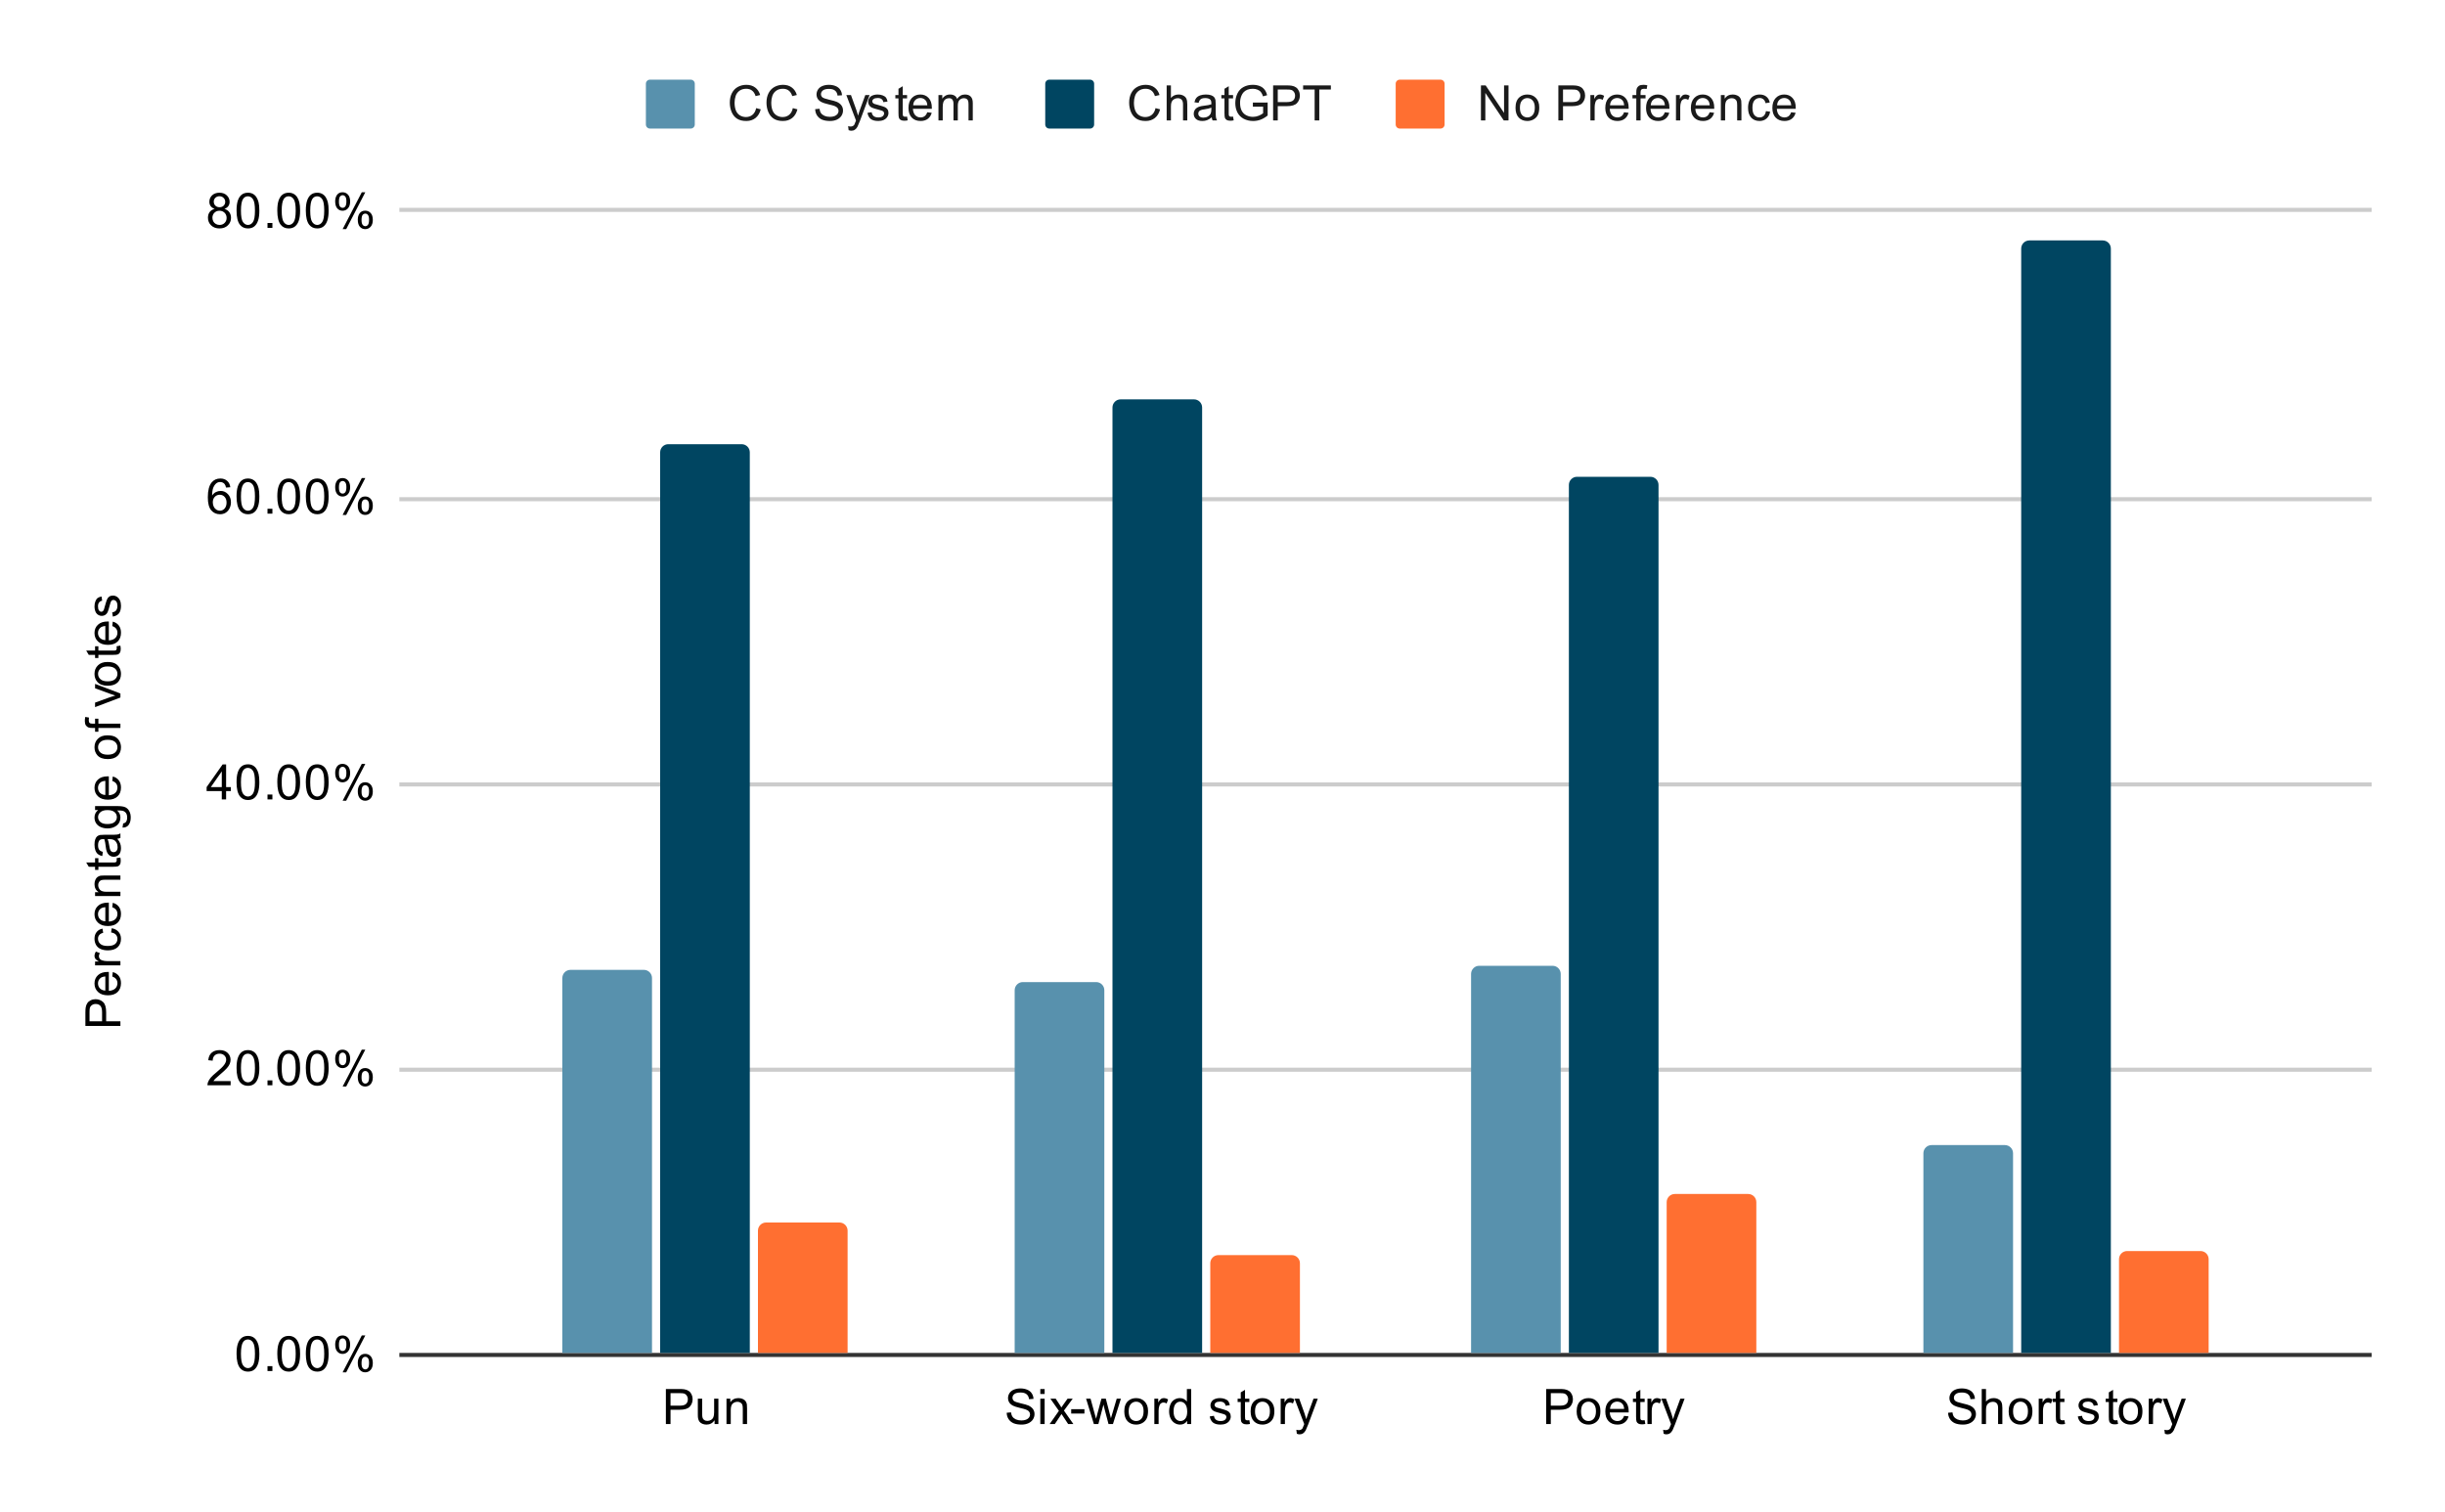 <svg version="1.1" viewBox="0.0 0.0 600.0 371.0" fill="none" stroke="none" stroke-linecap="square" stroke-miterlimit="10" width="600" height="371" xmlns:xlink="http://www.w3.org/1999/xlink" xmlns="http://www.w3.org/2000/svg"><path fill="#ffffff" d="M0 0L600.0 0L600.0 371.0L0 371.0L0 0Z" fill-rule="nonzero"/><path stroke="#333333" stroke-width="1.0" stroke-linecap="butt" d="M98.5 332.5L581.5 332.5" fill-rule="nonzero"/><path stroke="#cccccc" stroke-width="1.0" stroke-linecap="butt" d="M98.5 262.5L581.5 262.5" fill-rule="nonzero"/><path stroke="#cccccc" stroke-width="1.0" stroke-linecap="butt" d="M98.5 192.5L581.5 192.5" fill-rule="nonzero"/><path stroke="#cccccc" stroke-width="1.0" stroke-linecap="butt" d="M98.5 122.5L581.5 122.5" fill-rule="nonzero"/><path stroke="#cccccc" stroke-width="1.0" stroke-linecap="butt" d="M98.5 51.5L581.5 51.5" fill-rule="nonzero"/><clipPath id="id_0"><path d="M98.55 51.917L581.45 51.917L581.45 332.45L98.55 332.45L98.55 51.917Z" clip-rule="nonzero"/></clipPath><path stroke="#000000" stroke-width="2.0" stroke-linecap="butt" stroke-opacity="0.0" clip-path="url(#id_0)" d="M160.0 332.0L138.0 332.0L138.0 240.0C138.0 238.895 138.895 238.0 140.0 238.0L158.0 238.0C159.105 238.0 160.0 238.895 160.0 240.0Z" fill-rule="nonzero"/><path fill="#5891ad" clip-path="url(#id_0)" d="M160.0 332.0L138.0 332.0L138.0 240.0C138.0 238.895 138.895 238.0 140.0 238.0L158.0 238.0C159.105 238.0 160.0 238.895 160.0 240.0Z" fill-rule="nonzero"/><path stroke="#000000" stroke-width="2.0" stroke-linecap="butt" stroke-opacity="0.0" clip-path="url(#id_0)" d="M271.0 332.0L249.0 332.0L249.0 243.0C249.0 241.895 249.895 241.0 251.0 241.0L269.0 241.0C270.105 241.0 271.0 241.895 271.0 243.0Z" fill-rule="nonzero"/><path fill="#5891ad" clip-path="url(#id_0)" d="M271.0 332.0L249.0 332.0L249.0 243.0C249.0 241.895 249.895 241.0 251.0 241.0L269.0 241.0C270.105 241.0 271.0 241.895 271.0 243.0Z" fill-rule="nonzero"/><path stroke="#000000" stroke-width="2.0" stroke-linecap="butt" stroke-opacity="0.0" clip-path="url(#id_0)" d="M383.0 332.0L361.0 332.0L361.0 239.0C361.0 237.895 361.895 237.0 363.0 237.0L381.0 237.0C382.105 237.0 383.0 237.895 383.0 239.0Z" fill-rule="nonzero"/><path fill="#5891ad" clip-path="url(#id_0)" d="M383.0 332.0L361.0 332.0L361.0 239.0C361.0 237.895 361.895 237.0 363.0 237.0L381.0 237.0C382.105 237.0 383.0 237.895 383.0 239.0Z" fill-rule="nonzero"/><path stroke="#000000" stroke-width="2.0" stroke-linecap="butt" stroke-opacity="0.0" clip-path="url(#id_0)" d="M494.0 332.0L472.0 332.0L472.0 283.0C472.0 281.895 472.895 281.0 474.0 281.0L492.0 281.0C493.105 281.0 494.0 281.895 494.0 283.0Z" fill-rule="nonzero"/><path fill="#5891ad" clip-path="url(#id_0)" d="M494.0 332.0L472.0 332.0L472.0 283.0C472.0 281.895 472.895 281.0 474.0 281.0L492.0 281.0C493.105 281.0 494.0 281.895 494.0 283.0Z" fill-rule="nonzero"/><path stroke="#000000" stroke-width="2.0" stroke-linecap="butt" stroke-opacity="0.0" clip-path="url(#id_0)" d="M184.0 332.0L162.0 332.0L162.0 111.0C162.0 109.895 162.895 109.0 164.0 109.0L182.0 109.0C183.105 109.0 184.0 109.895 184.0 111.0Z" fill-rule="nonzero"/><path fill="#004561" clip-path="url(#id_0)" d="M184.0 332.0L162.0 332.0L162.0 111.0C162.0 109.895 162.895 109.0 164.0 109.0L182.0 109.0C183.105 109.0 184.0 109.895 184.0 111.0Z" fill-rule="nonzero"/><path stroke="#000000" stroke-width="2.0" stroke-linecap="butt" stroke-opacity="0.0" clip-path="url(#id_0)" d="M295.0 332.0L273.0 332.0L273.0 100.0C273.0 98.895 273.895 98.0 275.0 98.0L293.0 98.0C294.105 98.0 295.0 98.895 295.0 100.0Z" fill-rule="nonzero"/><path fill="#004561" clip-path="url(#id_0)" d="M295.0 332.0L273.0 332.0L273.0 100.0C273.0 98.895 273.895 98.0 275.0 98.0L293.0 98.0C294.105 98.0 295.0 98.895 295.0 100.0Z" fill-rule="nonzero"/><path stroke="#000000" stroke-width="2.0" stroke-linecap="butt" stroke-opacity="0.0" clip-path="url(#id_0)" d="M407.0 332.0L385.0 332.0L385.0 119.0C385.0 117.895 385.895 117.0 387.0 117.0L405.0 117.0C406.105 117.0 407.0 117.895 407.0 119.0Z" fill-rule="nonzero"/><path fill="#004561" clip-path="url(#id_0)" d="M407.0 332.0L385.0 332.0L385.0 119.0C385.0 117.895 385.895 117.0 387.0 117.0L405.0 117.0C406.105 117.0 407.0 117.895 407.0 119.0Z" fill-rule="nonzero"/><path stroke="#000000" stroke-width="2.0" stroke-linecap="butt" stroke-opacity="0.0" clip-path="url(#id_0)" d="M518.0 332.0L496.0 332.0L496.0 61.0C496.0 59.895 496.895 59.0 498.0 59.0L516.0 59.0C517.105 59.0 518.0 59.895 518.0 61.0Z" fill-rule="nonzero"/><path fill="#004561" clip-path="url(#id_0)" d="M518.0 332.0L496.0 332.0L496.0 61.0C496.0 59.895 496.895 59.0 498.0 59.0L516.0 59.0C517.105 59.0 518.0 59.895 518.0 61.0Z" fill-rule="nonzero"/><path stroke="#000000" stroke-width="2.0" stroke-linecap="butt" stroke-opacity="0.0" clip-path="url(#id_0)" d="M208.0 332.0L186.0 332.0L186.0 302.0C186.0 300.895 186.895 300.0 188.0 300.0L206.0 300.0C207.105 300.0 208.0 300.895 208.0 302.0Z" fill-rule="nonzero"/><path fill="#ff6f31" clip-path="url(#id_0)" d="M208.0 332.0L186.0 332.0L186.0 302.0C186.0 300.895 186.895 300.0 188.0 300.0L206.0 300.0C207.105 300.0 208.0 300.895 208.0 302.0Z" fill-rule="nonzero"/><path stroke="#000000" stroke-width="2.0" stroke-linecap="butt" stroke-opacity="0.0" clip-path="url(#id_0)" d="M319.0 332.0L297.0 332.0L297.0 310.0C297.0 308.895 297.895 308.0 299.0 308.0L317.0 308.0C318.105 308.0 319.0 308.895 319.0 310.0Z" fill-rule="nonzero"/><path fill="#ff6f31" clip-path="url(#id_0)" d="M319.0 332.0L297.0 332.0L297.0 310.0C297.0 308.895 297.895 308.0 299.0 308.0L317.0 308.0C318.105 308.0 319.0 308.895 319.0 310.0Z" fill-rule="nonzero"/><path stroke="#000000" stroke-width="2.0" stroke-linecap="butt" stroke-opacity="0.0" clip-path="url(#id_0)" d="M431.0 332.0L409.0 332.0L409.0 295.0C409.0 293.895 409.895 293.0 411.0 293.0L429.0 293.0C430.105 293.0 431.0 293.895 431.0 295.0Z" fill-rule="nonzero"/><path fill="#ff6f31" clip-path="url(#id_0)" d="M431.0 332.0L409.0 332.0L409.0 295.0C409.0 293.895 409.895 293.0 411.0 293.0L429.0 293.0C430.105 293.0 431.0 293.895 431.0 295.0Z" fill-rule="nonzero"/><path stroke="#000000" stroke-width="2.0" stroke-linecap="butt" stroke-opacity="0.0" clip-path="url(#id_0)" d="M542.0 332.0L520.0 332.0L520.0 309.0C520.0 307.895 520.895 307.0 522.0 307.0L540.0 307.0C541.105 307.0 542.0 307.895 542.0 309.0Z" fill-rule="nonzero"/><path fill="#ff6f31" clip-path="url(#id_0)" d="M542.0 332.0L520.0 332.0L520.0 309.0C520.0 307.895 520.895 307.0 522.0 307.0L540.0 307.0C541.105 307.0 542.0 307.895 542.0 309.0Z" fill-rule="nonzero"/><path fill="#000000" d="M29.55 251.761L20.956 251.761L20.956 248.511Q20.956 247.668 21.034 247.215Q21.144 246.574 21.441 246.152Q21.738 245.715 22.269 245.465Q22.8 245.199 23.441 245.199Q24.534 245.199 25.3 245.902Q26.05 246.59 26.05 248.418L26.05 250.621L29.55 250.621L29.55 251.761ZM25.05 250.621L25.05 248.402Q25.05 247.293 24.644 246.84Q24.222 246.371 23.472 246.371Q22.941 246.371 22.566 246.652Q22.175 246.918 22.05 247.355Q21.972 247.652 21.972 248.418L21.972 250.621L25.05 250.621ZM27.55 239.636L27.675 238.543Q28.628 238.793 29.159 239.496Q29.691 240.199 29.691 241.277Q29.691 242.636 28.847 243.449Q28.003 244.246 26.488 244.246Q24.925 244.246 24.066 243.433Q23.191 242.621 23.191 241.34Q23.191 240.09 24.034 239.308Q24.878 238.511 26.425 238.511Q26.519 238.511 26.706 238.511L26.706 243.152Q27.738 243.09 28.284 242.574Q28.816 242.058 28.816 241.277Q28.816 240.699 28.519 240.293Q28.206 239.871 27.55 239.636ZM25.847 243.09L25.847 239.621Q25.05 239.683 24.659 240.011Q24.05 240.527 24.05 241.324Q24.05 242.058 24.534 242.558Q25.019 243.043 25.847 243.09ZM29.55 236.902L23.331 236.902L23.331 235.949L24.269 235.949Q23.613 235.59 23.409 235.293Q23.191 234.98 23.191 234.605Q23.191 234.074 23.519 233.527L24.503 233.886Q24.269 234.277 24.269 234.652Q24.269 235.011 24.488 235.293Q24.691 235.558 25.066 235.668Q25.628 235.855 26.284 235.855L29.55 235.855L29.55 236.902ZM27.269 228.824L27.409 227.793Q28.472 227.965 29.081 228.668Q29.691 229.371 29.691 230.386Q29.691 231.668 28.863 232.449Q28.019 233.215 26.456 233.215Q25.456 233.215 24.706 232.886Q23.941 232.543 23.566 231.871Q23.191 231.183 23.191 230.371Q23.191 229.371 23.706 228.73Q24.206 228.074 25.159 227.886L25.316 228.918Q24.691 229.058 24.378 229.433Q24.05 229.808 24.05 230.34Q24.05 231.136 24.628 231.636Q25.191 232.136 26.425 232.136Q27.691 232.136 28.253 231.652Q28.816 231.168 28.816 230.402Q28.816 229.777 28.441 229.371Q28.066 228.949 27.269 228.824ZM27.55 222.636L27.675 221.543Q28.628 221.793 29.159 222.496Q29.691 223.199 29.691 224.277Q29.691 225.636 28.847 226.449Q28.003 227.246 26.488 227.246Q24.925 227.246 24.066 226.433Q23.191 225.621 23.191 224.34Q23.191 223.09 24.034 222.308Q24.878 221.511 26.425 221.511Q26.519 221.511 26.706 221.511L26.706 226.152Q27.738 226.09 28.284 225.574Q28.816 225.058 28.816 224.277Q28.816 223.699 28.519 223.293Q28.206 222.871 27.55 222.636ZM25.847 226.09L25.847 222.621Q25.05 222.683 24.659 223.011Q24.05 223.527 24.05 224.324Q24.05 225.058 24.534 225.558Q25.019 226.043 25.847 226.09ZM29.55 219.886L23.331 219.886L23.331 218.949L24.206 218.949Q23.191 218.261 23.191 216.965Q23.191 216.402 23.394 215.933Q23.597 215.449 23.925 215.215Q24.253 214.98 24.691 214.886Q24.988 214.84 25.722 214.84L29.55 214.84L29.55 215.886L25.769 215.886Q25.113 215.886 24.8 216.011Q24.488 216.136 24.3 216.449Q24.097 216.761 24.097 217.183Q24.097 217.855 24.534 218.355Q24.956 218.84 26.144 218.84L29.55 218.84L29.55 219.886ZM28.613 210.59L29.534 210.433Q29.628 210.886 29.628 211.23Q29.628 211.808 29.456 212.121Q29.269 212.433 28.972 212.574Q28.675 212.699 27.722 212.699L24.144 212.699L24.144 213.465L23.331 213.465L23.331 212.699L21.784 212.699L21.159 211.652L23.331 211.652L23.331 210.59L24.144 210.59L24.144 211.652L27.784 211.652Q28.238 211.652 28.363 211.605Q28.488 211.543 28.566 211.418Q28.644 211.293 28.644 211.058Q28.644 210.871 28.613 210.59ZM28.784 205.824Q29.284 206.418 29.488 206.965Q29.691 207.496 29.691 208.121Q29.691 209.152 29.191 209.699Q28.691 210.246 27.909 210.246Q27.456 210.246 27.081 210.043Q26.691 209.84 26.472 209.496Q26.238 209.152 26.128 208.73Q26.034 208.433 25.956 207.793Q25.816 206.527 25.597 205.918Q25.378 205.918 25.331 205.918Q24.675 205.918 24.409 206.215Q24.066 206.621 24.066 207.418Q24.066 208.152 24.331 208.511Q24.581 208.871 25.238 209.043L25.097 210.074Q24.441 209.933 24.034 209.605Q23.628 209.277 23.409 208.668Q23.191 208.058 23.191 207.261Q23.191 206.465 23.378 205.965Q23.566 205.465 23.847 205.23Q24.128 204.996 24.566 204.902Q24.831 204.855 25.534 204.855L26.941 204.855Q28.409 204.855 28.8 204.793Q29.191 204.715 29.55 204.511L29.55 205.621Q29.222 205.777 28.784 205.824ZM26.425 205.918Q26.659 206.496 26.831 207.636Q26.925 208.293 27.05 208.558Q27.159 208.824 27.378 208.98Q27.597 209.121 27.878 209.121Q28.3 209.121 28.581 208.808Q28.863 208.48 28.863 207.871Q28.863 207.261 28.597 206.793Q28.331 206.308 27.863 206.09Q27.503 205.918 26.816 205.918L26.425 205.918ZM30.066 203.09L30.222 202.058Q30.691 201.996 30.909 201.699Q31.206 201.308 31.206 200.636Q31.206 199.902 30.909 199.511Q30.613 199.105 30.097 198.965Q29.769 198.871 28.738 198.886Q29.55 199.574 29.55 200.605Q29.55 201.886 28.628 202.59Q27.691 203.293 26.409 203.293Q25.519 203.293 24.769 202.98Q24.003 202.652 23.597 202.043Q23.191 201.433 23.191 200.605Q23.191 199.496 24.081 198.777L23.331 198.777L23.331 197.808L28.706 197.808Q30.159 197.808 30.769 198.105Q31.378 198.402 31.722 199.043Q32.081 199.683 32.081 200.621Q32.081 201.73 31.581 202.418Q31.081 203.105 30.066 203.09ZM26.331 202.215Q27.55 202.215 28.113 201.73Q28.675 201.246 28.675 200.511Q28.675 199.777 28.113 199.293Q27.55 198.793 26.363 198.793Q25.222 198.793 24.644 199.308Q24.066 199.808 24.066 200.527Q24.066 201.23 24.644 201.73Q25.206 202.215 26.331 202.215ZM27.55 191.636L27.675 190.543Q28.628 190.793 29.159 191.496Q29.691 192.199 29.691 193.277Q29.691 194.636 28.847 195.449Q28.003 196.246 26.488 196.246Q24.925 196.246 24.066 195.433Q23.191 194.621 23.191 193.34Q23.191 192.09 24.034 191.308Q24.878 190.511 26.425 190.511Q26.519 190.511 26.706 190.511L26.706 195.152Q27.738 195.09 28.284 194.574Q28.816 194.058 28.816 193.277Q28.816 192.699 28.519 192.293Q28.206 191.871 27.55 191.636ZM25.847 195.09L25.847 191.621Q25.05 191.683 24.659 192.011Q24.05 192.527 24.05 193.324Q24.05 194.058 24.534 194.558Q25.019 195.043 25.847 195.09ZM26.441 186.277Q24.706 186.277 23.878 185.324Q23.191 184.527 23.191 183.371Q23.191 182.09 24.034 181.277Q24.863 180.449 26.347 180.449Q27.55 180.449 28.238 180.808Q28.925 181.168 29.316 181.871Q29.691 182.558 29.691 183.371Q29.691 184.668 28.863 185.48Q28.019 186.277 26.441 186.277ZM26.441 185.199Q27.628 185.199 28.222 184.683Q28.816 184.152 28.816 183.371Q28.816 182.574 28.222 182.058Q27.628 181.543 26.409 181.543Q25.253 181.543 24.659 182.074Q24.066 182.59 24.066 183.371Q24.066 184.152 24.659 184.683Q25.238 185.199 26.441 185.199ZM29.55 178.636L24.144 178.636L24.144 179.574L23.331 179.574L23.331 178.636L22.659 178.636Q22.034 178.636 21.738 178.527Q21.316 178.371 21.066 177.996Q20.816 177.605 20.816 176.918Q20.816 176.465 20.925 175.933L21.831 176.09Q21.784 176.418 21.784 176.715Q21.784 177.199 21.988 177.402Q22.191 177.59 22.753 177.59L23.331 177.59L23.331 176.371L24.144 176.371L24.144 177.59L29.55 177.59L29.55 178.636ZM29.55 171.168L23.331 173.527L23.331 172.418L27.05 171.074Q27.659 170.871 28.3 170.683Q27.816 170.543 27.128 170.293L23.331 168.902L23.331 167.824L29.55 170.183L29.55 171.168ZM26.441 168.277Q24.706 168.277 23.878 167.324Q23.191 166.527 23.191 165.371Q23.191 164.09 24.034 163.277Q24.863 162.449 26.347 162.449Q27.55 162.449 28.238 162.808Q28.925 163.168 29.316 163.871Q29.691 164.558 29.691 165.371Q29.691 166.668 28.863 167.48Q28.019 168.277 26.441 168.277ZM26.441 167.199Q27.628 167.199 28.222 166.683Q28.816 166.152 28.816 165.371Q28.816 164.574 28.222 164.058Q27.628 163.543 26.409 163.543Q25.253 163.543 24.659 164.074Q24.066 164.59 24.066 165.371Q24.066 166.152 24.659 166.683Q25.238 167.199 26.441 167.199ZM28.613 158.59L29.534 158.433Q29.628 158.886 29.628 159.23Q29.628 159.808 29.456 160.121Q29.269 160.433 28.972 160.574Q28.675 160.699 27.722 160.699L24.144 160.699L24.144 161.465L23.331 161.465L23.331 160.699L21.784 160.699L21.159 159.652L23.331 159.652L23.331 158.59L24.144 158.59L24.144 159.652L27.784 159.652Q28.238 159.652 28.363 159.605Q28.488 159.543 28.566 159.418Q28.644 159.293 28.644 159.058Q28.644 158.871 28.613 158.59ZM27.55 153.636L27.675 152.543Q28.628 152.793 29.159 153.496Q29.691 154.199 29.691 155.277Q29.691 156.636 28.847 157.449Q28.003 158.246 26.488 158.246Q24.925 158.246 24.066 157.433Q23.191 156.621 23.191 155.34Q23.191 154.09 24.034 153.308Q24.878 152.511 26.425 152.511Q26.519 152.511 26.706 152.511L26.706 157.152Q27.738 157.09 28.284 156.574Q28.816 156.058 28.816 155.277Q28.816 154.699 28.519 154.293Q28.206 153.871 27.55 153.636ZM25.847 157.09L25.847 153.621Q25.05 153.683 24.659 154.011Q24.05 154.527 24.05 155.324Q24.05 156.058 24.534 156.558Q25.019 157.043 25.847 157.09ZM27.691 151.308L27.534 150.277Q28.159 150.183 28.488 149.793Q28.816 149.386 28.816 148.652Q28.816 147.933 28.534 147.59Q28.238 147.23 27.831 147.23Q27.472 147.23 27.269 147.543Q27.128 147.761 26.909 148.621Q26.613 149.777 26.409 150.23Q26.191 150.668 25.816 150.902Q25.441 151.136 24.972 151.136Q24.566 151.136 24.206 150.949Q23.847 150.761 23.613 150.433Q23.441 150.183 23.316 149.761Q23.191 149.34 23.191 148.84Q23.191 148.121 23.409 147.574Q23.613 147.011 23.972 146.746Q24.331 146.48 24.925 146.386L25.066 147.418Q24.597 147.48 24.331 147.824Q24.05 148.152 24.05 148.777Q24.05 149.496 24.3 149.808Q24.534 150.121 24.863 150.121Q25.066 150.121 25.222 149.996Q25.394 149.855 25.503 149.59Q25.566 149.433 25.769 148.652Q26.081 147.527 26.269 147.09Q26.456 146.652 26.816 146.402Q27.175 146.152 27.722 146.152Q28.253 146.152 28.722 146.465Q29.175 146.761 29.441 147.34Q29.691 147.918 29.691 148.652Q29.691 149.871 29.191 150.511Q28.675 151.136 27.691 151.308Z" fill-rule="nonzero"/><path fill="#000000" d="M58.05 332.216Q58.05 330.684 58.362 329.762Q58.675 328.825 59.284 328.325Q59.909 327.825 60.847 327.825Q61.534 327.825 62.05 328.106Q62.581 328.387 62.925 328.919Q63.269 329.434 63.456 330.184Q63.644 330.934 63.644 332.216Q63.644 333.731 63.331 334.653Q63.034 335.575 62.409 336.091Q61.8 336.591 60.847 336.591Q59.612 336.591 58.894 335.7Q58.05 334.637 58.05 332.216ZM59.128 332.216Q59.128 334.325 59.628 335.028Q60.128 335.731 60.847 335.731Q61.581 335.731 62.066 335.028Q62.566 334.325 62.566 332.216Q62.566 330.091 62.066 329.403Q61.581 328.7 60.831 328.7Q60.112 328.7 59.675 329.309Q59.128 330.091 59.128 332.216ZM65.644 336.45L65.644 335.247L66.847 335.247L66.847 336.45L65.644 336.45ZM68.05 332.216Q68.05 330.684 68.362 329.762Q68.675 328.825 69.284 328.325Q69.909 327.825 70.847 327.825Q71.534 327.825 72.05 328.106Q72.581 328.387 72.925 328.919Q73.269 329.434 73.456 330.184Q73.644 330.934 73.644 332.216Q73.644 333.731 73.331 334.653Q73.034 335.575 72.409 336.091Q71.8 336.591 70.847 336.591Q69.612 336.591 68.894 335.7Q68.05 334.637 68.05 332.216ZM69.128 332.216Q69.128 334.325 69.628 335.028Q70.128 335.731 70.847 335.731Q71.581 335.731 72.066 335.028Q72.566 334.325 72.566 332.216Q72.566 330.091 72.066 329.403Q71.581 328.7 70.831 328.7Q70.112 328.7 69.675 329.309Q69.128 330.091 69.128 332.216ZM75.05 332.216Q75.05 330.684 75.362 329.762Q75.675 328.825 76.284 328.325Q76.909 327.825 77.847 327.825Q78.534 327.825 79.05 328.106Q79.581 328.387 79.925 328.919Q80.269 329.434 80.456 330.184Q80.644 330.934 80.644 332.216Q80.644 333.731 80.331 334.653Q80.034 335.575 79.409 336.091Q78.8 336.591 77.847 336.591Q76.612 336.591 75.894 335.7Q75.05 334.637 75.05 332.216ZM76.128 332.216Q76.128 334.325 76.628 335.028Q77.128 335.731 77.847 335.731Q78.581 335.731 79.066 335.028Q79.566 334.325 79.566 332.216Q79.566 330.091 79.066 329.403Q78.581 328.7 77.831 328.7Q77.112 328.7 76.675 329.309Q76.128 330.091 76.128 332.216ZM82.253 329.919Q82.253 328.997 82.706 328.356Q83.175 327.716 84.05 327.716Q84.862 327.716 85.394 328.294Q85.925 328.872 85.925 329.981Q85.925 331.075 85.378 331.669Q84.847 332.247 84.066 332.247Q83.284 332.247 82.769 331.669Q82.253 331.091 82.253 329.919ZM84.081 328.434Q83.691 328.434 83.425 328.778Q83.175 329.122 83.175 330.028Q83.175 330.856 83.425 331.2Q83.691 331.528 84.081 331.528Q84.487 331.528 84.737 331.184Q85.003 330.841 85.003 329.95Q85.003 329.106 84.737 328.778Q84.472 328.434 84.081 328.434ZM84.081 336.762L88.784 327.716L89.644 327.716L84.956 336.762L84.081 336.762ZM87.8 334.434Q87.8 333.512 88.253 332.872Q88.722 332.231 89.612 332.231Q90.425 332.231 90.956 332.809Q91.487 333.372 91.487 334.497Q91.487 335.591 90.941 336.184Q90.409 336.762 89.612 336.762Q88.847 336.762 88.316 336.184Q87.8 335.606 87.8 334.434ZM89.644 332.95Q89.237 332.95 88.972 333.294Q88.722 333.637 88.722 334.544Q88.722 335.356 88.987 335.7Q89.253 336.044 89.644 336.044Q90.034 336.044 90.3 335.7Q90.566 335.356 90.566 334.45Q90.566 333.622 90.3 333.294Q90.034 332.95 89.644 332.95Z" fill-rule="nonzero"/><path fill="#000000" d="M56.597 265.301L56.597 266.317L50.909 266.317Q50.909 265.942 51.034 265.582Q51.253 265.004 51.722 264.442Q52.206 263.879 53.112 263.145Q54.519 261.989 55.003 261.317Q55.503 260.645 55.503 260.051Q55.503 259.426 55.05 259.004Q54.597 258.567 53.878 258.567Q53.112 258.567 52.659 259.02Q52.206 259.473 52.191 260.285L51.112 260.176Q51.222 258.957 51.941 258.332Q52.675 257.692 53.909 257.692Q55.144 257.692 55.862 258.379Q56.581 259.067 56.581 260.082Q56.581 260.598 56.362 261.098Q56.159 261.582 55.659 262.145Q55.175 262.692 54.05 263.645Q53.097 264.442 52.816 264.739Q52.55 265.02 52.378 265.301L56.597 265.301ZM58.05 262.082Q58.05 260.551 58.362 259.629Q58.675 258.692 59.284 258.192Q59.909 257.692 60.847 257.692Q61.534 257.692 62.05 257.973Q62.581 258.254 62.925 258.785Q63.269 259.301 63.456 260.051Q63.644 260.801 63.644 262.082Q63.644 263.598 63.331 264.52Q63.034 265.442 62.409 265.957Q61.8 266.457 60.847 266.457Q59.612 266.457 58.894 265.567Q58.05 264.504 58.05 262.082ZM59.128 262.082Q59.128 264.192 59.628 264.895Q60.128 265.598 60.847 265.598Q61.581 265.598 62.066 264.895Q62.566 264.192 62.566 262.082Q62.566 259.957 62.066 259.27Q61.581 258.567 60.831 258.567Q60.112 258.567 59.675 259.176Q59.128 259.957 59.128 262.082ZM65.644 266.317L65.644 265.114L66.847 265.114L66.847 266.317L65.644 266.317ZM68.05 262.082Q68.05 260.551 68.362 259.629Q68.675 258.692 69.284 258.192Q69.909 257.692 70.847 257.692Q71.534 257.692 72.05 257.973Q72.581 258.254 72.925 258.785Q73.269 259.301 73.456 260.051Q73.644 260.801 73.644 262.082Q73.644 263.598 73.331 264.52Q73.034 265.442 72.409 265.957Q71.8 266.457 70.847 266.457Q69.612 266.457 68.894 265.567Q68.05 264.504 68.05 262.082ZM69.128 262.082Q69.128 264.192 69.628 264.895Q70.128 265.598 70.847 265.598Q71.581 265.598 72.066 264.895Q72.566 264.192 72.566 262.082Q72.566 259.957 72.066 259.27Q71.581 258.567 70.831 258.567Q70.112 258.567 69.675 259.176Q69.128 259.957 69.128 262.082ZM75.05 262.082Q75.05 260.551 75.362 259.629Q75.675 258.692 76.284 258.192Q76.909 257.692 77.847 257.692Q78.534 257.692 79.05 257.973Q79.581 258.254 79.925 258.785Q80.269 259.301 80.456 260.051Q80.644 260.801 80.644 262.082Q80.644 263.598 80.331 264.52Q80.034 265.442 79.409 265.957Q78.8 266.457 77.847 266.457Q76.612 266.457 75.894 265.567Q75.05 264.504 75.05 262.082ZM76.128 262.082Q76.128 264.192 76.628 264.895Q77.128 265.598 77.847 265.598Q78.581 265.598 79.066 264.895Q79.566 264.192 79.566 262.082Q79.566 259.957 79.066 259.27Q78.581 258.567 77.831 258.567Q77.112 258.567 76.675 259.176Q76.128 259.957 76.128 262.082ZM82.253 259.785Q82.253 258.864 82.706 258.223Q83.175 257.582 84.05 257.582Q84.862 257.582 85.394 258.16Q85.925 258.739 85.925 259.848Q85.925 260.942 85.378 261.535Q84.847 262.114 84.066 262.114Q83.284 262.114 82.769 261.535Q82.253 260.957 82.253 259.785ZM84.081 258.301Q83.691 258.301 83.425 258.645Q83.175 258.989 83.175 259.895Q83.175 260.723 83.425 261.067Q83.691 261.395 84.081 261.395Q84.487 261.395 84.737 261.051Q85.003 260.707 85.003 259.817Q85.003 258.973 84.737 258.645Q84.472 258.301 84.081 258.301ZM84.081 266.629L88.784 257.582L89.644 257.582L84.956 266.629L84.081 266.629ZM87.8 264.301Q87.8 263.379 88.253 262.739Q88.722 262.098 89.612 262.098Q90.425 262.098 90.956 262.676Q91.487 263.239 91.487 264.364Q91.487 265.457 90.941 266.051Q90.409 266.629 89.612 266.629Q88.847 266.629 88.316 266.051Q87.8 265.473 87.8 264.301ZM89.644 262.817Q89.237 262.817 88.972 263.16Q88.722 263.504 88.722 264.41Q88.722 265.223 88.987 265.567Q89.253 265.91 89.644 265.91Q90.034 265.91 90.3 265.567Q90.566 265.223 90.566 264.317Q90.566 263.489 90.3 263.16Q90.034 262.817 89.644 262.817Z" fill-rule="nonzero"/><path fill="#000000" d="M54.425 196.183L54.425 194.121L50.706 194.121L50.706 193.152L54.628 187.59L55.487 187.59L55.487 193.152L56.644 193.152L56.644 194.121L55.487 194.121L55.487 196.183L54.425 196.183ZM54.425 193.152L54.425 189.293L51.737 193.152L54.425 193.152ZM58.05 191.949Q58.05 190.418 58.362 189.496Q58.675 188.558 59.284 188.058Q59.909 187.558 60.847 187.558Q61.534 187.558 62.05 187.84Q62.581 188.121 62.925 188.652Q63.269 189.168 63.456 189.918Q63.644 190.668 63.644 191.949Q63.644 193.465 63.331 194.386Q63.034 195.308 62.409 195.824Q61.8 196.324 60.847 196.324Q59.612 196.324 58.894 195.433Q58.05 194.371 58.05 191.949ZM59.128 191.949Q59.128 194.058 59.628 194.761Q60.128 195.465 60.847 195.465Q61.581 195.465 62.066 194.761Q62.566 194.058 62.566 191.949Q62.566 189.824 62.066 189.136Q61.581 188.433 60.831 188.433Q60.112 188.433 59.675 189.043Q59.128 189.824 59.128 191.949ZM65.644 196.183L65.644 194.98L66.847 194.98L66.847 196.183L65.644 196.183ZM68.05 191.949Q68.05 190.418 68.362 189.496Q68.675 188.558 69.284 188.058Q69.909 187.558 70.847 187.558Q71.534 187.558 72.05 187.84Q72.581 188.121 72.925 188.652Q73.269 189.168 73.456 189.918Q73.644 190.668 73.644 191.949Q73.644 193.465 73.331 194.386Q73.034 195.308 72.409 195.824Q71.8 196.324 70.847 196.324Q69.612 196.324 68.894 195.433Q68.05 194.371 68.05 191.949ZM69.128 191.949Q69.128 194.058 69.628 194.761Q70.128 195.465 70.847 195.465Q71.581 195.465 72.066 194.761Q72.566 194.058 72.566 191.949Q72.566 189.824 72.066 189.136Q71.581 188.433 70.831 188.433Q70.112 188.433 69.675 189.043Q69.128 189.824 69.128 191.949ZM75.05 191.949Q75.05 190.418 75.362 189.496Q75.675 188.558 76.284 188.058Q76.909 187.558 77.847 187.558Q78.534 187.558 79.05 187.84Q79.581 188.121 79.925 188.652Q80.269 189.168 80.456 189.918Q80.644 190.668 80.644 191.949Q80.644 193.465 80.331 194.386Q80.034 195.308 79.409 195.824Q78.8 196.324 77.847 196.324Q76.612 196.324 75.894 195.433Q75.05 194.371 75.05 191.949ZM76.128 191.949Q76.128 194.058 76.628 194.761Q77.128 195.465 77.847 195.465Q78.581 195.465 79.066 194.761Q79.566 194.058 79.566 191.949Q79.566 189.824 79.066 189.136Q78.581 188.433 77.831 188.433Q77.112 188.433 76.675 189.043Q76.128 189.824 76.128 191.949ZM82.253 189.652Q82.253 188.73 82.706 188.09Q83.175 187.449 84.05 187.449Q84.862 187.449 85.394 188.027Q85.925 188.605 85.925 189.715Q85.925 190.808 85.378 191.402Q84.847 191.98 84.066 191.98Q83.284 191.98 82.769 191.402Q82.253 190.824 82.253 189.652ZM84.081 188.168Q83.691 188.168 83.425 188.511Q83.175 188.855 83.175 189.761Q83.175 190.59 83.425 190.933Q83.691 191.261 84.081 191.261Q84.487 191.261 84.737 190.918Q85.003 190.574 85.003 189.683Q85.003 188.84 84.737 188.511Q84.472 188.168 84.081 188.168ZM84.081 196.496L88.784 187.449L89.644 187.449L84.956 196.496L84.081 196.496ZM87.8 194.168Q87.8 193.246 88.253 192.605Q88.722 191.965 89.612 191.965Q90.425 191.965 90.956 192.543Q91.487 193.105 91.487 194.23Q91.487 195.324 90.941 195.918Q90.409 196.496 89.612 196.496Q88.847 196.496 88.316 195.918Q87.8 195.34 87.8 194.168ZM89.644 192.683Q89.237 192.683 88.972 193.027Q88.722 193.371 88.722 194.277Q88.722 195.09 88.987 195.433Q89.253 195.777 89.644 195.777Q90.034 195.777 90.3 195.433Q90.566 195.09 90.566 194.183Q90.566 193.355 90.3 193.027Q90.034 192.683 89.644 192.683Z" fill-rule="nonzero"/><path fill="#000000" d="M56.519 119.566L55.472 119.644Q55.331 119.019 55.081 118.737Q54.644 118.284 54.019 118.284Q53.519 118.284 53.128 118.566Q52.644 118.941 52.347 119.644Q52.066 120.331 52.05 121.612Q52.425 121.034 52.972 120.753Q53.534 120.472 54.144 120.472Q55.191 120.472 55.925 121.253Q56.675 122.034 56.675 123.253Q56.675 124.066 56.316 124.769Q55.972 125.456 55.362 125.831Q54.753 126.191 53.987 126.191Q52.659 126.191 51.831 125.222Q51.003 124.253 51.003 122.034Q51.003 119.534 51.925 118.409Q52.722 117.425 54.081 117.425Q55.097 117.425 55.737 118.003Q56.394 118.566 56.519 119.566ZM52.222 123.269Q52.222 123.816 52.441 124.316Q52.675 124.8 53.081 125.066Q53.503 125.331 53.972 125.331Q54.628 125.331 55.112 124.8Q55.597 124.253 55.597 123.331Q55.597 122.441 55.112 121.925Q54.644 121.409 53.925 121.409Q53.206 121.409 52.706 121.925Q52.222 122.441 52.222 123.269ZM58.05 121.816Q58.05 120.284 58.362 119.362Q58.675 118.425 59.284 117.925Q59.909 117.425 60.847 117.425Q61.534 117.425 62.05 117.706Q62.581 117.987 62.925 118.519Q63.269 119.034 63.456 119.784Q63.644 120.534 63.644 121.816Q63.644 123.331 63.331 124.253Q63.034 125.175 62.409 125.691Q61.8 126.191 60.847 126.191Q59.612 126.191 58.894 125.3Q58.05 124.237 58.05 121.816ZM59.128 121.816Q59.128 123.925 59.628 124.628Q60.128 125.331 60.847 125.331Q61.581 125.331 62.066 124.628Q62.566 123.925 62.566 121.816Q62.566 119.691 62.066 119.003Q61.581 118.3 60.831 118.3Q60.112 118.3 59.675 118.909Q59.128 119.691 59.128 121.816ZM65.644 126.05L65.644 124.847L66.847 124.847L66.847 126.05L65.644 126.05ZM68.05 121.816Q68.05 120.284 68.362 119.362Q68.675 118.425 69.284 117.925Q69.909 117.425 70.847 117.425Q71.534 117.425 72.05 117.706Q72.581 117.987 72.925 118.519Q73.269 119.034 73.456 119.784Q73.644 120.534 73.644 121.816Q73.644 123.331 73.331 124.253Q73.034 125.175 72.409 125.691Q71.8 126.191 70.847 126.191Q69.612 126.191 68.894 125.3Q68.05 124.237 68.05 121.816ZM69.128 121.816Q69.128 123.925 69.628 124.628Q70.128 125.331 70.847 125.331Q71.581 125.331 72.066 124.628Q72.566 123.925 72.566 121.816Q72.566 119.691 72.066 119.003Q71.581 118.3 70.831 118.3Q70.112 118.3 69.675 118.909Q69.128 119.691 69.128 121.816ZM75.05 121.816Q75.05 120.284 75.362 119.362Q75.675 118.425 76.284 117.925Q76.909 117.425 77.847 117.425Q78.534 117.425 79.05 117.706Q79.581 117.987 79.925 118.519Q80.269 119.034 80.456 119.784Q80.644 120.534 80.644 121.816Q80.644 123.331 80.331 124.253Q80.034 125.175 79.409 125.691Q78.8 126.191 77.847 126.191Q76.612 126.191 75.894 125.3Q75.05 124.237 75.05 121.816ZM76.128 121.816Q76.128 123.925 76.628 124.628Q77.128 125.331 77.847 125.331Q78.581 125.331 79.066 124.628Q79.566 123.925 79.566 121.816Q79.566 119.691 79.066 119.003Q78.581 118.3 77.831 118.3Q77.112 118.3 76.675 118.909Q76.128 119.691 76.128 121.816ZM82.253 119.519Q82.253 118.597 82.706 117.956Q83.175 117.316 84.05 117.316Q84.862 117.316 85.394 117.894Q85.925 118.472 85.925 119.581Q85.925 120.675 85.378 121.269Q84.847 121.847 84.066 121.847Q83.284 121.847 82.769 121.269Q82.253 120.691 82.253 119.519ZM84.081 118.034Q83.691 118.034 83.425 118.378Q83.175 118.722 83.175 119.628Q83.175 120.456 83.425 120.8Q83.691 121.128 84.081 121.128Q84.487 121.128 84.737 120.784Q85.003 120.441 85.003 119.55Q85.003 118.706 84.737 118.378Q84.472 118.034 84.081 118.034ZM84.081 126.362L88.784 117.316L89.644 117.316L84.956 126.362L84.081 126.362ZM87.8 124.034Q87.8 123.112 88.253 122.472Q88.722 121.831 89.612 121.831Q90.425 121.831 90.956 122.409Q91.487 122.972 91.487 124.097Q91.487 125.191 90.941 125.784Q90.409 126.362 89.612 126.362Q88.847 126.362 88.316 125.784Q87.8 125.206 87.8 124.034ZM89.644 122.55Q89.237 122.55 88.972 122.894Q88.722 123.237 88.722 124.144Q88.722 124.956 88.987 125.3Q89.253 125.644 89.644 125.644Q90.034 125.644 90.3 125.3Q90.566 124.956 90.566 124.05Q90.566 123.222 90.3 122.894Q90.034 122.55 89.644 122.55Z" fill-rule="nonzero"/><path fill="#000000" d="M52.675 51.26Q52.019 51.01 51.691 50.573Q51.378 50.12 51.378 49.51Q51.378 48.573 52.05 47.932Q52.737 47.292 53.847 47.292Q54.972 47.292 55.659 47.948Q56.347 48.604 56.347 49.542Q56.347 50.135 56.034 50.573Q55.722 51.01 55.081 51.26Q55.878 51.51 56.284 52.089Q56.691 52.667 56.691 53.464Q56.691 54.557 55.909 55.307Q55.144 56.057 53.862 56.057Q52.597 56.057 51.816 55.307Q51.034 54.557 51.034 53.432Q51.034 52.589 51.456 52.026Q51.894 51.464 52.675 51.26ZM52.456 49.464Q52.456 50.073 52.847 50.464Q53.253 50.854 53.878 50.854Q54.487 50.854 54.878 50.479Q55.269 50.089 55.269 49.526Q55.269 48.948 54.862 48.557Q54.456 48.151 53.862 48.151Q53.253 48.151 52.847 48.542Q52.456 48.932 52.456 49.464ZM52.128 53.432Q52.128 53.885 52.331 54.307Q52.55 54.729 52.972 54.964Q53.394 55.198 53.878 55.198Q54.628 55.198 55.112 54.714Q55.612 54.229 55.612 53.479Q55.612 52.714 55.112 52.214Q54.612 51.714 53.847 51.714Q53.097 51.714 52.612 52.214Q52.128 52.698 52.128 53.432ZM58.05 51.682Q58.05 50.151 58.362 49.229Q58.675 48.292 59.284 47.792Q59.909 47.292 60.847 47.292Q61.534 47.292 62.05 47.573Q62.581 47.854 62.925 48.385Q63.269 48.901 63.456 49.651Q63.644 50.401 63.644 51.682Q63.644 53.198 63.331 54.12Q63.034 55.042 62.409 55.557Q61.8 56.057 60.847 56.057Q59.612 56.057 58.894 55.167Q58.05 54.104 58.05 51.682ZM59.128 51.682Q59.128 53.792 59.628 54.495Q60.128 55.198 60.847 55.198Q61.581 55.198 62.066 54.495Q62.566 53.792 62.566 51.682Q62.566 49.557 62.066 48.87Q61.581 48.167 60.831 48.167Q60.112 48.167 59.675 48.776Q59.128 49.557 59.128 51.682ZM65.644 55.917L65.644 54.714L66.847 54.714L66.847 55.917L65.644 55.917ZM68.05 51.682Q68.05 50.151 68.362 49.229Q68.675 48.292 69.284 47.792Q69.909 47.292 70.847 47.292Q71.534 47.292 72.05 47.573Q72.581 47.854 72.925 48.385Q73.269 48.901 73.456 49.651Q73.644 50.401 73.644 51.682Q73.644 53.198 73.331 54.12Q73.034 55.042 72.409 55.557Q71.8 56.057 70.847 56.057Q69.612 56.057 68.894 55.167Q68.05 54.104 68.05 51.682ZM69.128 51.682Q69.128 53.792 69.628 54.495Q70.128 55.198 70.847 55.198Q71.581 55.198 72.066 54.495Q72.566 53.792 72.566 51.682Q72.566 49.557 72.066 48.87Q71.581 48.167 70.831 48.167Q70.112 48.167 69.675 48.776Q69.128 49.557 69.128 51.682ZM75.05 51.682Q75.05 50.151 75.362 49.229Q75.675 48.292 76.284 47.792Q76.909 47.292 77.847 47.292Q78.534 47.292 79.05 47.573Q79.581 47.854 79.925 48.385Q80.269 48.901 80.456 49.651Q80.644 50.401 80.644 51.682Q80.644 53.198 80.331 54.12Q80.034 55.042 79.409 55.557Q78.8 56.057 77.847 56.057Q76.612 56.057 75.894 55.167Q75.05 54.104 75.05 51.682ZM76.128 51.682Q76.128 53.792 76.628 54.495Q77.128 55.198 77.847 55.198Q78.581 55.198 79.066 54.495Q79.566 53.792 79.566 51.682Q79.566 49.557 79.066 48.87Q78.581 48.167 77.831 48.167Q77.112 48.167 76.675 48.776Q76.128 49.557 76.128 51.682ZM82.253 49.385Q82.253 48.464 82.706 47.823Q83.175 47.182 84.05 47.182Q84.862 47.182 85.394 47.76Q85.925 48.339 85.925 49.448Q85.925 50.542 85.378 51.135Q84.847 51.714 84.066 51.714Q83.284 51.714 82.769 51.135Q82.253 50.557 82.253 49.385ZM84.081 47.901Q83.691 47.901 83.425 48.245Q83.175 48.589 83.175 49.495Q83.175 50.323 83.425 50.667Q83.691 50.995 84.081 50.995Q84.487 50.995 84.737 50.651Q85.003 50.307 85.003 49.417Q85.003 48.573 84.737 48.245Q84.472 47.901 84.081 47.901ZM84.081 56.229L88.784 47.182L89.644 47.182L84.956 56.229L84.081 56.229ZM87.8 53.901Q87.8 52.979 88.253 52.339Q88.722 51.698 89.612 51.698Q90.425 51.698 90.956 52.276Q91.487 52.839 91.487 53.964Q91.487 55.057 90.941 55.651Q90.409 56.229 89.612 56.229Q88.847 56.229 88.316 55.651Q87.8 55.073 87.8 53.901ZM89.644 52.417Q89.237 52.417 88.972 52.76Q88.722 53.104 88.722 54.01Q88.722 54.823 88.987 55.167Q89.253 55.51 89.644 55.51Q90.034 55.51 90.3 55.167Q90.566 54.823 90.566 53.917Q90.566 53.089 90.3 52.76Q90.034 52.417 89.644 52.417Z" fill-rule="nonzero"/><path fill="#000000" d="M163.405 349.45L163.405 340.856L166.655 340.856Q167.498 340.856 167.952 340.934Q168.592 341.044 169.014 341.341Q169.452 341.637 169.702 342.169Q169.967 342.7 169.967 343.341Q169.967 344.434 169.264 345.2Q168.577 345.95 166.748 345.95L164.545 345.95L164.545 349.45L163.405 349.45ZM164.545 344.95L166.764 344.95Q167.873 344.95 168.327 344.544Q168.795 344.122 168.795 343.372Q168.795 342.841 168.514 342.466Q168.248 342.075 167.811 341.95Q167.514 341.872 166.748 341.872L164.545 341.872L164.545 344.95ZM175.358 349.45L175.358 348.528Q174.623 349.591 173.373 349.591Q172.827 349.591 172.342 349.387Q171.873 349.169 171.639 348.856Q171.405 348.528 171.311 348.059Q171.248 347.762 171.248 347.075L171.248 343.231L172.311 343.231L172.311 346.684Q172.311 347.497 172.373 347.794Q172.467 348.2 172.78 348.45Q173.108 348.684 173.592 348.684Q174.061 348.684 174.467 348.45Q174.889 348.2 175.061 347.778Q175.248 347.356 175.248 346.559L175.248 343.231L176.295 343.231L176.295 349.45L175.358 349.45ZM178.28 349.45L178.28 343.231L179.217 343.231L179.217 344.106Q179.905 343.091 181.202 343.091Q181.764 343.091 182.233 343.294Q182.717 343.497 182.952 343.825Q183.186 344.153 183.28 344.591Q183.327 344.887 183.327 345.622L183.327 349.45L182.28 349.45L182.28 345.669Q182.28 345.012 182.155 344.7Q182.03 344.387 181.717 344.2Q181.405 343.997 180.983 343.997Q180.311 343.997 179.811 344.434Q179.327 344.856 179.327 346.044L179.327 349.45L178.28 349.45Z" fill-rule="nonzero"/><path fill="#000000" d="M247.041 346.684L248.104 346.591Q248.182 347.247 248.463 347.653Q248.744 348.059 249.322 348.325Q249.916 348.575 250.65 348.575Q251.291 348.575 251.791 348.387Q252.291 348.184 252.525 347.856Q252.775 347.512 252.775 347.122Q252.775 346.716 252.541 346.419Q252.307 346.106 251.775 345.903Q251.416 345.762 250.229 345.481Q249.057 345.2 248.588 344.95Q247.963 344.622 247.666 344.153Q247.369 343.669 247.369 343.075Q247.369 342.434 247.729 341.872Q248.104 341.294 248.807 341.012Q249.525 340.716 250.385 340.716Q251.338 340.716 252.072 341.028Q252.807 341.325 253.197 341.934Q253.588 342.528 253.619 343.278L252.525 343.356Q252.432 342.544 251.916 342.137Q251.416 341.716 250.432 341.716Q249.4 341.716 248.932 342.091Q248.463 342.466 248.463 342.997Q248.463 343.466 248.791 343.762Q249.119 344.059 250.494 344.372Q251.885 344.684 252.4 344.919Q253.15 345.278 253.51 345.809Q253.869 346.325 253.869 347.028Q253.869 347.716 253.479 348.325Q253.088 348.919 252.354 349.262Q251.619 349.591 250.697 349.591Q249.525 349.591 248.729 349.262Q247.947 348.919 247.494 348.231Q247.057 347.544 247.041 346.684ZM255.291 342.075L255.291 340.856L256.354 340.856L256.354 342.075L255.291 342.075ZM255.291 349.45L255.291 343.231L256.354 343.231L256.354 349.45L255.291 349.45ZM257.588 349.45L259.854 346.216L257.76 343.231L259.072 343.231L260.026 344.684Q260.291 345.106 260.463 345.387Q260.713 344.997 260.932 344.7L261.979 343.231L263.244 343.231L261.088 346.153L263.401 349.45L262.119 349.45L260.838 347.512L260.494 346.997L258.854 349.45L257.588 349.45ZM262.869 346.872L262.869 345.809L266.119 345.809L266.119 346.872L262.869 346.872ZM268.432 349.45L266.526 343.231L267.619 343.231L268.604 346.825L268.979 348.153Q269.01 348.059 269.307 346.872L270.291 343.231L271.369 343.231L272.307 346.841L272.619 348.028L272.979 346.825L274.041 343.231L275.072 343.231L273.119 349.45L272.026 349.45L271.041 345.716L270.791 344.669L269.541 349.45L268.432 349.45ZM275.901 346.341Q275.901 344.606 276.854 343.778Q277.651 343.091 278.807 343.091Q280.088 343.091 280.901 343.934Q281.729 344.762 281.729 346.247Q281.729 347.45 281.369 348.137Q281.01 348.825 280.307 349.216Q279.619 349.591 278.807 349.591Q277.51 349.591 276.697 348.762Q275.901 347.919 275.901 346.341ZM276.979 346.341Q276.979 347.528 277.494 348.122Q278.026 348.716 278.807 348.716Q279.604 348.716 280.119 348.122Q280.635 347.528 280.635 346.309Q280.635 345.153 280.104 344.559Q279.588 343.966 278.807 343.966Q278.026 343.966 277.494 344.559Q276.979 345.137 276.979 346.341ZM283.276 349.45L283.276 343.231L284.229 343.231L284.229 344.169Q284.588 343.512 284.885 343.309Q285.197 343.091 285.572 343.091Q286.104 343.091 286.651 343.419L286.291 344.403Q285.901 344.169 285.526 344.169Q285.166 344.169 284.885 344.387Q284.619 344.591 284.51 344.966Q284.322 345.528 284.322 346.184L284.322 349.45L283.276 349.45ZM291.322 349.45L291.322 348.669Q290.729 349.591 289.588 349.591Q288.838 349.591 288.213 349.184Q287.588 348.762 287.244 348.028Q286.901 347.294 286.901 346.341Q286.901 345.419 287.213 344.653Q287.526 343.887 288.151 343.497Q288.776 343.091 289.541 343.091Q290.104 343.091 290.541 343.325Q290.979 343.559 291.26 343.934L291.26 340.856L292.307 340.856L292.307 349.45L291.322 349.45ZM287.994 346.341Q287.994 347.544 288.494 348.137Q288.994 348.716 289.682 348.716Q290.369 348.716 290.854 348.153Q291.338 347.591 291.338 346.434Q291.338 345.153 290.838 344.559Q290.354 343.966 289.635 343.966Q288.932 343.966 288.463 344.544Q287.994 345.106 287.994 346.341ZM296.869 347.591L297.901 347.434Q297.994 348.059 298.385 348.387Q298.791 348.716 299.526 348.716Q300.244 348.716 300.588 348.434Q300.947 348.137 300.947 347.731Q300.947 347.372 300.635 347.169Q300.416 347.028 299.557 346.809Q298.401 346.512 297.947 346.309Q297.51 346.091 297.276 345.716Q297.041 345.341 297.041 344.872Q297.041 344.466 297.229 344.106Q297.416 343.747 297.744 343.512Q297.994 343.341 298.416 343.216Q298.838 343.091 299.338 343.091Q300.057 343.091 300.604 343.309Q301.166 343.512 301.432 343.872Q301.697 344.231 301.791 344.825L300.76 344.966Q300.697 344.497 300.354 344.231Q300.026 343.95 299.401 343.95Q298.682 343.95 298.369 344.2Q298.057 344.434 298.057 344.762Q298.057 344.966 298.182 345.122Q298.322 345.294 298.588 345.403Q298.744 345.466 299.526 345.669Q300.651 345.981 301.088 346.169Q301.526 346.356 301.776 346.716Q302.026 347.075 302.026 347.622Q302.026 348.153 301.713 348.622Q301.416 349.075 300.838 349.341Q300.26 349.591 299.526 349.591Q298.307 349.591 297.666 349.091Q297.041 348.575 296.869 347.591ZM306.588 348.512L306.744 349.434Q306.291 349.528 305.947 349.528Q305.369 349.528 305.057 349.356Q304.744 349.169 304.604 348.872Q304.479 348.575 304.479 347.622L304.479 344.044L303.713 344.044L303.713 343.231L304.479 343.231L304.479 341.684L305.526 341.059L305.526 343.231L306.588 343.231L306.588 344.044L305.526 344.044L305.526 347.684Q305.526 348.137 305.572 348.262Q305.635 348.387 305.76 348.466Q305.885 348.544 306.119 348.544Q306.307 348.544 306.588 348.512ZM306.901 346.341Q306.901 344.606 307.854 343.778Q308.651 343.091 309.807 343.091Q311.088 343.091 311.901 343.934Q312.729 344.762 312.729 346.247Q312.729 347.45 312.369 348.137Q312.01 348.825 311.307 349.216Q310.619 349.591 309.807 349.591Q308.51 349.591 307.697 348.762Q306.901 347.919 306.901 346.341ZM307.979 346.341Q307.979 347.528 308.494 348.122Q309.026 348.716 309.807 348.716Q310.604 348.716 311.119 348.122Q311.635 347.528 311.635 346.309Q311.635 345.153 311.104 344.559Q310.588 343.966 309.807 343.966Q309.026 343.966 308.494 344.559Q307.979 345.137 307.979 346.341ZM314.276 349.45L314.276 343.231L315.229 343.231L315.229 344.169Q315.588 343.512 315.885 343.309Q316.197 343.091 316.572 343.091Q317.104 343.091 317.651 343.419L317.291 344.403Q316.901 344.169 316.526 344.169Q316.166 344.169 315.885 344.387Q315.619 344.591 315.51 344.966Q315.322 345.528 315.322 346.184L315.322 349.45L314.276 349.45ZM318.244 351.841L318.119 350.856Q318.463 350.95 318.729 350.95Q319.072 350.95 319.276 350.825Q319.494 350.716 319.635 350.512Q319.729 350.341 319.963 349.716Q319.979 349.637 320.057 349.466L317.682 343.231L318.822 343.231L320.119 346.825Q320.369 347.512 320.572 348.278Q320.76 347.544 321.01 346.856L322.338 343.231L323.385 343.231L321.026 349.559Q320.635 350.575 320.432 350.966Q320.151 351.497 319.776 351.731Q319.416 351.981 318.916 351.981Q318.619 351.981 318.244 351.841Z" fill-rule="nonzero"/><path fill="#000000" d="M379.428 349.45L379.428 340.856L382.678 340.856Q383.521 340.856 383.974 340.934Q384.615 341.044 385.037 341.341Q385.474 341.637 385.724 342.169Q385.99 342.7 385.99 343.341Q385.99 344.434 385.287 345.2Q384.599 345.95 382.771 345.95L380.568 345.95L380.568 349.45L379.428 349.45ZM380.568 344.95L382.787 344.95Q383.896 344.95 384.349 344.544Q384.818 344.122 384.818 343.372Q384.818 342.841 384.537 342.466Q384.271 342.075 383.834 341.95Q383.537 341.872 382.771 341.872L380.568 341.872L380.568 344.95ZM386.912 346.341Q386.912 344.606 387.865 343.778Q388.662 343.091 389.818 343.091Q391.099 343.091 391.912 343.934Q392.74 344.762 392.74 346.247Q392.74 347.45 392.381 348.137Q392.021 348.825 391.318 349.216Q390.631 349.591 389.818 349.591Q388.521 349.591 387.709 348.762Q386.912 347.919 386.912 346.341ZM387.99 346.341Q387.99 347.528 388.506 348.122Q389.037 348.716 389.818 348.716Q390.615 348.716 391.131 348.122Q391.646 347.528 391.646 346.309Q391.646 345.153 391.115 344.559Q390.599 343.966 389.818 343.966Q389.037 343.966 388.506 344.559Q387.99 345.137 387.99 346.341ZM398.553 347.45L399.646 347.575Q399.396 348.528 398.693 349.059Q397.99 349.591 396.912 349.591Q395.553 349.591 394.74 348.747Q393.943 347.903 393.943 346.387Q393.943 344.825 394.756 343.966Q395.568 343.091 396.849 343.091Q398.099 343.091 398.881 343.934Q399.678 344.778 399.678 346.325Q399.678 346.419 399.678 346.606L395.037 346.606Q395.099 347.637 395.615 348.184Q396.131 348.716 396.912 348.716Q397.49 348.716 397.896 348.419Q398.318 348.106 398.553 347.45ZM395.099 345.747L398.568 345.747Q398.506 344.95 398.178 344.559Q397.662 343.95 396.865 343.95Q396.131 343.95 395.631 344.434Q395.146 344.919 395.099 345.747ZM403.599 348.512L403.756 349.434Q403.303 349.528 402.959 349.528Q402.381 349.528 402.068 349.356Q401.756 349.169 401.615 348.872Q401.49 348.575 401.49 347.622L401.49 344.044L400.724 344.044L400.724 343.231L401.49 343.231L401.49 341.684L402.537 341.059L402.537 343.231L403.599 343.231L403.599 344.044L402.537 344.044L402.537 347.684Q402.537 348.137 402.584 348.262Q402.646 348.387 402.771 348.466Q402.896 348.544 403.131 348.544Q403.318 348.544 403.599 348.512ZM404.287 349.45L404.287 343.231L405.24 343.231L405.24 344.169Q405.599 343.512 405.896 343.309Q406.209 343.091 406.584 343.091Q407.115 343.091 407.662 343.419L407.303 344.403Q406.912 344.169 406.537 344.169Q406.178 344.169 405.896 344.387Q405.631 344.591 405.521 344.966Q405.334 345.528 405.334 346.184L405.334 349.45L404.287 349.45ZM408.256 351.841L408.131 350.856Q408.474 350.95 408.74 350.95Q409.084 350.95 409.287 350.825Q409.506 350.716 409.646 350.512Q409.74 350.341 409.974 349.716Q409.99 349.637 410.068 349.466L407.693 343.231L408.834 343.231L410.131 346.825Q410.381 347.512 410.584 348.278Q410.771 347.544 411.021 346.856L412.349 343.231L413.396 343.231L411.037 349.559Q410.646 350.575 410.443 350.966Q410.162 351.497 409.787 351.731Q409.428 351.981 408.928 351.981Q408.631 351.981 408.256 351.841Z" fill-rule="nonzero"/><path fill="#000000" d="M478.064 346.684L479.127 346.591Q479.205 347.247 479.486 347.653Q479.767 348.059 480.345 348.325Q480.939 348.575 481.673 348.575Q482.314 348.575 482.814 348.387Q483.314 348.184 483.548 347.856Q483.798 347.512 483.798 347.122Q483.798 346.716 483.564 346.419Q483.33 346.106 482.798 345.903Q482.439 345.762 481.252 345.481Q480.08 345.2 479.611 344.95Q478.986 344.622 478.689 344.153Q478.392 343.669 478.392 343.075Q478.392 342.434 478.752 341.872Q479.127 341.294 479.83 341.012Q480.548 340.716 481.408 340.716Q482.361 340.716 483.095 341.028Q483.83 341.325 484.22 341.934Q484.611 342.528 484.642 343.278L483.548 343.356Q483.455 342.544 482.939 342.137Q482.439 341.716 481.455 341.716Q480.423 341.716 479.955 342.091Q479.486 342.466 479.486 342.997Q479.486 343.466 479.814 343.762Q480.142 344.059 481.517 344.372Q482.908 344.684 483.423 344.919Q484.173 345.278 484.533 345.809Q484.892 346.325 484.892 347.028Q484.892 347.716 484.502 348.325Q484.111 348.919 483.377 349.262Q482.642 349.591 481.72 349.591Q480.548 349.591 479.752 349.262Q478.97 348.919 478.517 348.231Q478.08 347.544 478.064 346.684ZM486.314 349.45L486.314 340.856L487.361 340.856L487.361 343.934Q488.095 343.091 489.22 343.091Q489.923 343.091 490.423 343.372Q490.939 343.637 491.158 344.122Q491.377 344.591 491.377 345.512L491.377 349.45L490.33 349.45L490.33 345.512Q490.33 344.716 489.986 344.356Q489.642 343.997 489.017 343.997Q488.548 343.997 488.127 344.247Q487.72 344.481 487.533 344.903Q487.361 345.309 487.361 346.044L487.361 349.45L486.314 349.45ZM492.923 346.341Q492.923 344.606 493.877 343.778Q494.673 343.091 495.83 343.091Q497.111 343.091 497.923 343.934Q498.752 344.762 498.752 346.247Q498.752 347.45 498.392 348.137Q498.033 348.825 497.33 349.216Q496.642 349.591 495.83 349.591Q494.533 349.591 493.72 348.762Q492.923 347.919 492.923 346.341ZM494.002 346.341Q494.002 347.528 494.517 348.122Q495.048 348.716 495.83 348.716Q496.627 348.716 497.142 348.122Q497.658 347.528 497.658 346.309Q497.658 345.153 497.127 344.559Q496.611 343.966 495.83 343.966Q495.048 343.966 494.517 344.559Q494.002 345.137 494.002 346.341ZM500.298 349.45L500.298 343.231L501.252 343.231L501.252 344.169Q501.611 343.512 501.908 343.309Q502.22 343.091 502.595 343.091Q503.127 343.091 503.673 343.419L503.314 344.403Q502.923 344.169 502.548 344.169Q502.189 344.169 501.908 344.387Q501.642 344.591 501.533 344.966Q501.345 345.528 501.345 346.184L501.345 349.45L500.298 349.45ZM506.611 348.512L506.767 349.434Q506.314 349.528 505.97 349.528Q505.392 349.528 505.08 349.356Q504.767 349.169 504.627 348.872Q504.502 348.575 504.502 347.622L504.502 344.044L503.736 344.044L503.736 343.231L504.502 343.231L504.502 341.684L505.548 341.059L505.548 343.231L506.611 343.231L506.611 344.044L505.548 344.044L505.548 347.684Q505.548 348.137 505.595 348.262Q505.658 348.387 505.783 348.466Q505.908 348.544 506.142 348.544Q506.33 348.544 506.611 348.512ZM509.892 347.591L510.923 347.434Q511.017 348.059 511.408 348.387Q511.814 348.716 512.548 348.716Q513.267 348.716 513.611 348.434Q513.97 348.137 513.97 347.731Q513.97 347.372 513.658 347.169Q513.439 347.028 512.58 346.809Q511.423 346.512 510.97 346.309Q510.533 346.091 510.298 345.716Q510.064 345.341 510.064 344.872Q510.064 344.466 510.252 344.106Q510.439 343.747 510.767 343.512Q511.017 343.341 511.439 343.216Q511.861 343.091 512.361 343.091Q513.08 343.091 513.627 343.309Q514.189 343.512 514.455 343.872Q514.72 344.231 514.814 344.825L513.783 344.966Q513.72 344.497 513.377 344.231Q513.048 343.95 512.423 343.95Q511.705 343.95 511.392 344.2Q511.08 344.434 511.08 344.762Q511.08 344.966 511.205 345.122Q511.345 345.294 511.611 345.403Q511.767 345.466 512.548 345.669Q513.673 345.981 514.111 346.169Q514.548 346.356 514.798 346.716Q515.048 347.075 515.048 347.622Q515.048 348.153 514.736 348.622Q514.439 349.075 513.861 349.341Q513.283 349.591 512.548 349.591Q511.33 349.591 510.689 349.091Q510.064 348.575 509.892 347.591ZM519.611 348.512L519.767 349.434Q519.314 349.528 518.97 349.528Q518.392 349.528 518.08 349.356Q517.767 349.169 517.627 348.872Q517.502 348.575 517.502 347.622L517.502 344.044L516.736 344.044L516.736 343.231L517.502 343.231L517.502 341.684L518.548 341.059L518.548 343.231L519.611 343.231L519.611 344.044L518.548 344.044L518.548 347.684Q518.548 348.137 518.595 348.262Q518.658 348.387 518.783 348.466Q518.908 348.544 519.142 348.544Q519.33 348.544 519.611 348.512ZM519.923 346.341Q519.923 344.606 520.877 343.778Q521.673 343.091 522.83 343.091Q524.111 343.091 524.923 343.934Q525.752 344.762 525.752 346.247Q525.752 347.45 525.392 348.137Q525.033 348.825 524.33 349.216Q523.642 349.591 522.83 349.591Q521.533 349.591 520.72 348.762Q519.923 347.919 519.923 346.341ZM521.002 346.341Q521.002 347.528 521.517 348.122Q522.048 348.716 522.83 348.716Q523.627 348.716 524.142 348.122Q524.658 347.528 524.658 346.309Q524.658 345.153 524.127 344.559Q523.611 343.966 522.83 343.966Q522.048 343.966 521.517 344.559Q521.002 345.137 521.002 346.341ZM527.298 349.45L527.298 343.231L528.252 343.231L528.252 344.169Q528.611 343.512 528.908 343.309Q529.22 343.091 529.595 343.091Q530.127 343.091 530.673 343.419L530.314 344.403Q529.923 344.169 529.548 344.169Q529.189 344.169 528.908 344.387Q528.642 344.591 528.533 344.966Q528.345 345.528 528.345 346.184L528.345 349.45L527.298 349.45ZM531.267 351.841L531.142 350.856Q531.486 350.95 531.752 350.95Q532.095 350.95 532.298 350.825Q532.517 350.716 532.658 350.512Q532.752 350.341 532.986 349.716Q533.002 349.637 533.08 349.466L530.705 343.231L531.845 343.231L533.142 346.825Q533.392 347.512 533.595 348.278Q533.783 347.544 534.033 346.856L535.361 343.231L536.408 343.231L534.048 349.559Q533.658 350.575 533.455 350.966Q533.173 351.497 532.798 351.731Q532.439 351.981 531.939 351.981Q531.642 351.981 531.267 351.841Z" fill-rule="nonzero"/><path fill="#5891ad" d="M158.5 20.55C158.5 19.998 158.948 19.55 159.5 19.55L169.5 19.55C170.052 19.55 170.5 19.998 170.5 20.55L170.5 30.55C170.5 31.102 170.052 31.55 169.5 31.55L159.5 31.55C158.948 31.55 158.5 31.102 158.5 30.55Z" fill-rule="nonzero"/><path fill="#1a1a1a" d="M185.562 26.534L186.688 26.831Q186.328 28.222 185.406 28.956Q184.484 29.691 183.141 29.691Q181.75 29.691 180.875 29.128Q180.0 28.566 179.547 27.503Q179.094 26.425 179.094 25.191Q179.094 23.847 179.609 22.847Q180.125 21.847 181.062 21.331Q182.016 20.816 183.156 20.816Q184.438 20.816 185.312 21.472Q186.203 22.128 186.547 23.316L185.422 23.581Q185.125 22.644 184.547 22.222Q183.984 21.784 183.125 21.784Q182.141 21.784 181.469 22.269Q180.812 22.738 180.531 23.534Q180.266 24.331 180.266 25.191Q180.266 26.284 180.578 27.097Q180.906 27.909 181.578 28.316Q182.25 28.722 183.047 28.722Q184.0 28.722 184.656 28.175Q185.328 27.628 185.562 26.534ZM194.562 26.534L195.688 26.831Q195.328 28.222 194.406 28.956Q193.484 29.691 192.141 29.691Q190.75 29.691 189.875 29.128Q189.0 28.566 188.547 27.503Q188.094 26.425 188.094 25.191Q188.094 23.847 188.609 22.847Q189.125 21.847 190.062 21.331Q191.016 20.816 192.156 20.816Q193.438 20.816 194.312 21.472Q195.203 22.128 195.547 23.316L194.422 23.581Q194.125 22.644 193.547 22.222Q192.984 21.784 192.125 21.784Q191.141 21.784 190.469 22.269Q189.812 22.738 189.531 23.534Q189.266 24.331 189.266 25.191Q189.266 26.284 189.578 27.097Q189.906 27.909 190.578 28.316Q191.25 28.722 192.047 28.722Q193.0 28.722 193.656 28.175Q194.328 27.628 194.562 26.534ZM200.047 26.784L201.109 26.691Q201.188 27.347 201.469 27.753Q201.75 28.159 202.328 28.425Q202.922 28.675 203.656 28.675Q204.297 28.675 204.797 28.488Q205.297 28.284 205.531 27.956Q205.781 27.613 205.781 27.222Q205.781 26.816 205.547 26.519Q205.312 26.206 204.781 26.003Q204.422 25.863 203.234 25.581Q202.062 25.3 201.594 25.05Q200.969 24.722 200.672 24.253Q200.375 23.769 200.375 23.175Q200.375 22.534 200.734 21.972Q201.109 21.394 201.812 21.113Q202.531 20.816 203.391 20.816Q204.344 20.816 205.078 21.128Q205.812 21.425 206.203 22.034Q206.594 22.628 206.625 23.378L205.531 23.456Q205.438 22.644 204.922 22.238Q204.422 21.816 203.438 21.816Q202.406 21.816 201.938 22.191Q201.469 22.566 201.469 23.097Q201.469 23.566 201.797 23.863Q202.125 24.159 203.5 24.472Q204.891 24.784 205.406 25.019Q206.156 25.378 206.516 25.909Q206.875 26.425 206.875 27.128Q206.875 27.816 206.484 28.425Q206.094 29.019 205.359 29.363Q204.625 29.691 203.703 29.691Q202.531 29.691 201.734 29.363Q200.953 29.019 200.5 28.331Q200.062 27.644 200.047 26.784ZM208.25 31.941L208.125 30.956Q208.469 31.05 208.734 31.05Q209.078 31.05 209.281 30.925Q209.5 30.816 209.641 30.613Q209.734 30.441 209.969 29.816Q209.984 29.738 210.062 29.566L207.688 23.331L208.828 23.331L210.125 26.925Q210.375 27.613 210.578 28.378Q210.766 27.644 211.016 26.956L212.344 23.331L213.391 23.331L211.031 29.659Q210.641 30.675 210.438 31.066Q210.156 31.597 209.781 31.831Q209.422 32.081 208.922 32.081Q208.625 32.081 208.25 31.941ZM212.875 27.691L213.906 27.534Q214.0 28.159 214.391 28.488Q214.797 28.816 215.531 28.816Q216.25 28.816 216.594 28.534Q216.953 28.238 216.953 27.831Q216.953 27.472 216.641 27.269Q216.422 27.128 215.562 26.909Q214.406 26.613 213.953 26.409Q213.516 26.191 213.281 25.816Q213.047 25.441 213.047 24.972Q213.047 24.566 213.234 24.206Q213.422 23.847 213.75 23.613Q214.0 23.441 214.422 23.316Q214.844 23.191 215.344 23.191Q216.062 23.191 216.609 23.409Q217.172 23.613 217.438 23.972Q217.703 24.331 217.797 24.925L216.766 25.066Q216.703 24.597 216.359 24.331Q216.031 24.05 215.406 24.05Q214.688 24.05 214.375 24.3Q214.062 24.534 214.062 24.863Q214.062 25.066 214.188 25.222Q214.328 25.394 214.594 25.503Q214.75 25.566 215.531 25.769Q216.656 26.081 217.094 26.269Q217.531 26.456 217.781 26.816Q218.031 27.175 218.031 27.722Q218.031 28.253 217.719 28.722Q217.422 29.175 216.844 29.441Q216.266 29.691 215.531 29.691Q214.312 29.691 213.672 29.191Q213.047 28.675 212.875 27.691ZM222.594 28.613L222.75 29.534Q222.297 29.628 221.953 29.628Q221.375 29.628 221.062 29.456Q220.75 29.269 220.609 28.972Q220.484 28.675 220.484 27.722L220.484 24.144L219.719 24.144L219.719 23.331L220.484 23.331L220.484 21.784L221.531 21.159L221.531 23.331L222.594 23.331L222.594 24.144L221.531 24.144L221.531 27.784Q221.531 28.238 221.578 28.363Q221.641 28.488 221.766 28.566Q221.891 28.644 222.125 28.644Q222.312 28.644 222.594 28.613ZM227.547 27.55L228.641 27.675Q228.391 28.628 227.688 29.159Q226.984 29.691 225.906 29.691Q224.547 29.691 223.734 28.847Q222.938 28.003 222.938 26.488Q222.938 24.925 223.75 24.066Q224.562 23.191 225.844 23.191Q227.094 23.191 227.875 24.034Q228.672 24.878 228.672 26.425Q228.672 26.519 228.672 26.706L224.031 26.706Q224.094 27.738 224.609 28.284Q225.125 28.816 225.906 28.816Q226.484 28.816 226.891 28.519Q227.312 28.206 227.547 27.55ZM224.094 25.847L227.562 25.847Q227.5 25.05 227.172 24.659Q226.656 24.05 225.859 24.05Q225.125 24.05 224.625 24.534Q224.141 25.019 224.094 25.847ZM230.297 29.55L230.297 23.331L231.234 23.331L231.234 24.206Q231.531 23.738 232.016 23.472Q232.5 23.191 233.125 23.191Q233.812 23.191 234.25 23.472Q234.703 23.753 234.875 24.269Q235.625 23.191 236.797 23.191Q237.734 23.191 238.219 23.706Q238.719 24.206 238.719 25.284L238.719 29.55L237.672 29.55L237.672 25.628Q237.672 25.003 237.562 24.722Q237.469 24.441 237.203 24.269Q236.938 24.097 236.562 24.097Q235.906 24.097 235.469 24.534Q235.047 24.972 235.047 25.941L235.047 29.55L233.984 29.55L233.984 25.503Q233.984 24.8 233.719 24.456Q233.469 24.097 232.891 24.097Q232.438 24.097 232.062 24.331Q231.688 24.566 231.516 25.019Q231.344 25.472 231.344 26.316L231.344 29.55L230.297 29.55Z" fill-rule="nonzero"/><path fill="#004561" d="M256.5 20.55C256.5 19.998 256.948 19.55 257.5 19.55L267.5 19.55C268.052 19.55 268.5 19.998 268.5 20.55L268.5 30.55C268.5 31.102 268.052 31.55 267.5 31.55L257.5 31.55C256.948 31.55 256.5 31.102 256.5 30.55Z" fill-rule="nonzero"/><path fill="#1a1a1a" d="M283.562 26.534L284.688 26.831Q284.328 28.222 283.406 28.956Q282.484 29.691 281.141 29.691Q279.75 29.691 278.875 29.128Q278.0 28.566 277.547 27.503Q277.094 26.425 277.094 25.191Q277.094 23.847 277.609 22.847Q278.125 21.847 279.062 21.331Q280.016 20.816 281.156 20.816Q282.438 20.816 283.312 21.472Q284.203 22.128 284.547 23.316L283.422 23.581Q283.125 22.644 282.547 22.222Q281.984 21.784 281.125 21.784Q280.141 21.784 279.469 22.269Q278.812 22.738 278.531 23.534Q278.266 24.331 278.266 25.191Q278.266 26.284 278.578 27.097Q278.906 27.909 279.578 28.316Q280.25 28.722 281.047 28.722Q282.0 28.722 282.656 28.175Q283.328 27.628 283.562 26.534ZM286.297 29.55L286.297 20.956L287.344 20.956L287.344 24.034Q288.078 23.191 289.203 23.191Q289.906 23.191 290.406 23.472Q290.922 23.738 291.141 24.222Q291.359 24.691 291.359 25.613L291.359 29.55L290.312 29.55L290.312 25.613Q290.312 24.816 289.969 24.456Q289.625 24.097 289.0 24.097Q288.531 24.097 288.109 24.347Q287.703 24.581 287.516 25.003Q287.344 25.409 287.344 26.144L287.344 29.55L286.297 29.55ZM297.359 28.784Q296.766 29.284 296.219 29.488Q295.688 29.691 295.062 29.691Q294.031 29.691 293.484 29.191Q292.938 28.691 292.938 27.909Q292.938 27.456 293.141 27.081Q293.344 26.691 293.688 26.472Q294.031 26.238 294.453 26.128Q294.75 26.034 295.391 25.956Q296.656 25.816 297.266 25.597Q297.266 25.378 297.266 25.331Q297.266 24.675 296.969 24.409Q296.562 24.066 295.766 24.066Q295.031 24.066 294.672 24.331Q294.312 24.581 294.141 25.238L293.109 25.097Q293.25 24.441 293.578 24.034Q293.906 23.628 294.516 23.409Q295.125 23.191 295.922 23.191Q296.719 23.191 297.219 23.378Q297.719 23.566 297.953 23.847Q298.188 24.128 298.281 24.566Q298.328 24.831 298.328 25.534L298.328 26.941Q298.328 28.409 298.391 28.8Q298.469 29.191 298.672 29.55L297.562 29.55Q297.406 29.222 297.359 28.784ZM297.266 26.425Q296.688 26.659 295.547 26.831Q294.891 26.925 294.625 27.05Q294.359 27.159 294.203 27.378Q294.062 27.597 294.062 27.878Q294.062 28.3 294.375 28.581Q294.703 28.863 295.312 28.863Q295.922 28.863 296.391 28.597Q296.875 28.331 297.094 27.863Q297.266 27.503 297.266 26.816L297.266 26.425ZM302.594 28.613L302.75 29.534Q302.297 29.628 301.953 29.628Q301.375 29.628 301.062 29.456Q300.75 29.269 300.609 28.972Q300.484 28.675 300.484 27.722L300.484 24.144L299.719 24.144L299.719 23.331L300.484 23.331L300.484 21.784L301.531 21.159L301.531 23.331L302.594 23.331L302.594 24.144L301.531 24.144L301.531 27.784Q301.531 28.238 301.578 28.363Q301.641 28.488 301.766 28.566Q301.891 28.644 302.125 28.644Q302.312 28.644 302.594 28.613ZM307.453 26.175L307.453 25.175L311.078 25.159L311.078 28.347Q310.25 29.019 309.359 29.363Q308.469 29.691 307.531 29.691Q306.266 29.691 305.219 29.159Q304.188 28.613 303.656 27.597Q303.141 26.566 303.141 25.3Q303.141 24.034 303.656 22.956Q304.188 21.863 305.172 21.347Q306.156 20.816 307.438 20.816Q308.375 20.816 309.125 21.113Q309.875 21.409 310.297 21.956Q310.734 22.488 310.953 23.363L309.938 23.644Q309.734 22.988 309.438 22.613Q309.156 22.238 308.625 22.019Q308.094 21.784 307.453 21.784Q306.672 21.784 306.094 22.019Q305.531 22.253 305.172 22.644Q304.828 23.034 304.641 23.503Q304.312 24.3 304.312 25.222Q304.312 26.378 304.703 27.159Q305.109 27.925 305.859 28.3Q306.609 28.675 307.469 28.675Q308.203 28.675 308.906 28.394Q309.609 28.097 309.969 27.784L309.969 26.175L307.453 26.175ZM312.422 29.55L312.422 20.956L315.672 20.956Q316.516 20.956 316.969 21.034Q317.609 21.144 318.031 21.441Q318.469 21.738 318.719 22.269Q318.984 22.8 318.984 23.441Q318.984 24.534 318.281 25.3Q317.594 26.05 315.766 26.05L313.562 26.05L313.562 29.55L312.422 29.55ZM313.562 25.05L315.781 25.05Q316.891 25.05 317.344 24.644Q317.812 24.222 317.812 23.472Q317.812 22.941 317.531 22.566Q317.266 22.175 316.828 22.05Q316.531 21.972 315.766 21.972L313.562 21.972L313.562 25.05ZM322.609 29.55L322.609 21.972L319.781 21.972L319.781 20.956L326.594 20.956L326.594 21.972L323.75 21.972L323.75 29.55L322.609 29.55Z" fill-rule="nonzero"/><path fill="#ff6f31" d="M342.5 20.55C342.5 19.998 342.948 19.55 343.5 19.55L353.5 19.55C354.052 19.55 354.5 19.998 354.5 20.55L354.5 30.55C354.5 31.102 354.052 31.55 353.5 31.55L343.5 31.55C342.948 31.55 342.5 31.102 342.5 30.55Z" fill-rule="nonzero"/><path fill="#1a1a1a" d="M363.422 29.55L363.422 20.956L364.578 20.956L369.094 27.706L369.094 20.956L370.188 20.956L370.188 29.55L369.016 29.55L364.5 22.8L364.5 29.55L363.422 29.55ZM371.906 26.441Q371.906 24.706 372.859 23.878Q373.656 23.191 374.812 23.191Q376.094 23.191 376.906 24.034Q377.734 24.863 377.734 26.347Q377.734 27.55 377.375 28.238Q377.016 28.925 376.312 29.316Q375.625 29.691 374.812 29.691Q373.516 29.691 372.703 28.863Q371.906 28.019 371.906 26.441ZM372.984 26.441Q372.984 27.628 373.5 28.222Q374.031 28.816 374.812 28.816Q375.609 28.816 376.125 28.222Q376.641 27.628 376.641 26.409Q376.641 25.253 376.109 24.659Q375.594 24.066 374.812 24.066Q374.031 24.066 373.5 24.659Q372.984 25.238 372.984 26.441ZM382.422 29.55L382.422 20.956L385.672 20.956Q386.516 20.956 386.969 21.034Q387.609 21.144 388.031 21.441Q388.469 21.738 388.719 22.269Q388.984 22.8 388.984 23.441Q388.984 24.534 388.281 25.3Q387.594 26.05 385.766 26.05L383.562 26.05L383.562 29.55L382.422 29.55ZM383.562 25.05L385.781 25.05Q386.891 25.05 387.344 24.644Q387.812 24.222 387.812 23.472Q387.812 22.941 387.531 22.566Q387.266 22.175 386.828 22.05Q386.531 21.972 385.766 21.972L383.562 21.972L383.562 25.05ZM390.281 29.55L390.281 23.331L391.234 23.331L391.234 24.269Q391.594 23.613 391.891 23.409Q392.203 23.191 392.578 23.191Q393.109 23.191 393.656 23.519L393.297 24.503Q392.906 24.269 392.531 24.269Q392.172 24.269 391.891 24.488Q391.625 24.691 391.516 25.066Q391.328 25.628 391.328 26.284L391.328 29.55L390.281 29.55ZM398.547 27.55L399.641 27.675Q399.391 28.628 398.688 29.159Q397.984 29.691 396.906 29.691Q395.547 29.691 394.734 28.847Q393.938 28.003 393.938 26.488Q393.938 24.925 394.75 24.066Q395.562 23.191 396.844 23.191Q398.094 23.191 398.875 24.034Q399.672 24.878 399.672 26.425Q399.672 26.519 399.672 26.706L395.031 26.706Q395.094 27.738 395.609 28.284Q396.125 28.816 396.906 28.816Q397.484 28.816 397.891 28.519Q398.312 28.206 398.547 27.55ZM395.094 25.847L398.562 25.847Q398.5 25.05 398.172 24.659Q397.656 24.05 396.859 24.05Q396.125 24.05 395.625 24.534Q395.141 25.019 395.094 25.847ZM401.547 29.55L401.547 24.144L400.609 24.144L400.609 23.331L401.547 23.331L401.547 22.659Q401.547 22.034 401.656 21.738Q401.812 21.316 402.188 21.066Q402.578 20.816 403.266 20.816Q403.719 20.816 404.25 20.925L404.094 21.831Q403.766 21.784 403.469 21.784Q402.984 21.784 402.781 21.988Q402.594 22.191 402.594 22.753L402.594 23.331L403.812 23.331L403.812 24.144L402.594 24.144L402.594 29.55L401.547 29.55ZM408.547 27.55L409.641 27.675Q409.391 28.628 408.688 29.159Q407.984 29.691 406.906 29.691Q405.547 29.691 404.734 28.847Q403.938 28.003 403.938 26.488Q403.938 24.925 404.75 24.066Q405.562 23.191 406.844 23.191Q408.094 23.191 408.875 24.034Q409.672 24.878 409.672 26.425Q409.672 26.519 409.672 26.706L405.031 26.706Q405.094 27.738 405.609 28.284Q406.125 28.816 406.906 28.816Q407.484 28.816 407.891 28.519Q408.312 28.206 408.547 27.55ZM405.094 25.847L408.562 25.847Q408.5 25.05 408.172 24.659Q407.656 24.05 406.859 24.05Q406.125 24.05 405.625 24.534Q405.141 25.019 405.094 25.847ZM411.281 29.55L411.281 23.331L412.234 23.331L412.234 24.269Q412.594 23.613 412.891 23.409Q413.203 23.191 413.578 23.191Q414.109 23.191 414.656 23.519L414.297 24.503Q413.906 24.269 413.531 24.269Q413.172 24.269 412.891 24.488Q412.625 24.691 412.516 25.066Q412.328 25.628 412.328 26.284L412.328 29.55L411.281 29.55ZM419.547 27.55L420.641 27.675Q420.391 28.628 419.688 29.159Q418.984 29.691 417.906 29.691Q416.547 29.691 415.734 28.847Q414.938 28.003 414.938 26.488Q414.938 24.925 415.75 24.066Q416.562 23.191 417.844 23.191Q419.094 23.191 419.875 24.034Q420.672 24.878 420.672 26.425Q420.672 26.519 420.672 26.706L416.031 26.706Q416.094 27.738 416.609 28.284Q417.125 28.816 417.906 28.816Q418.484 28.816 418.891 28.519Q419.312 28.206 419.547 27.55ZM416.094 25.847L419.562 25.847Q419.5 25.05 419.172 24.659Q418.656 24.05 417.859 24.05Q417.125 24.05 416.625 24.534Q416.141 25.019 416.094 25.847ZM422.297 29.55L422.297 23.331L423.234 23.331L423.234 24.206Q423.922 23.191 425.219 23.191Q425.781 23.191 426.25 23.394Q426.734 23.597 426.969 23.925Q427.203 24.253 427.297 24.691Q427.344 24.988 427.344 25.722L427.344 29.55L426.297 29.55L426.297 25.769Q426.297 25.113 426.172 24.8Q426.047 24.488 425.734 24.3Q425.422 24.097 425.0 24.097Q424.328 24.097 423.828 24.534Q423.344 24.956 423.344 26.144L423.344 29.55L422.297 29.55ZM433.359 27.269L434.391 27.409Q434.219 28.472 433.516 29.081Q432.812 29.691 431.797 29.691Q430.516 29.691 429.734 28.863Q428.969 28.019 428.969 26.456Q428.969 25.456 429.297 24.706Q429.641 23.941 430.312 23.566Q431.0 23.191 431.812 23.191Q432.812 23.191 433.453 23.706Q434.109 24.206 434.297 25.159L433.266 25.316Q433.125 24.691 432.75 24.378Q432.375 24.05 431.844 24.05Q431.047 24.05 430.547 24.628Q430.047 25.191 430.047 26.425Q430.047 27.691 430.531 28.253Q431.016 28.816 431.781 28.816Q432.406 28.816 432.812 28.441Q433.234 28.066 433.359 27.269ZM439.547 27.55L440.641 27.675Q440.391 28.628 439.688 29.159Q438.984 29.691 437.906 29.691Q436.547 29.691 435.734 28.847Q434.938 28.003 434.938 26.488Q434.938 24.925 435.75 24.066Q436.562 23.191 437.844 23.191Q439.094 23.191 439.875 24.034Q440.672 24.878 440.672 26.425Q440.672 26.519 440.672 26.706L436.031 26.706Q436.094 27.738 436.609 28.284Q437.125 28.816 437.906 28.816Q438.484 28.816 438.891 28.519Q439.312 28.206 439.547 27.55ZM436.094 25.847L439.562 25.847Q439.5 25.05 439.172 24.659Q438.656 24.05 437.859 24.05Q437.125 24.05 436.625 24.534Q436.141 25.019 436.094 25.847Z" fill-rule="nonzero"/></svg>